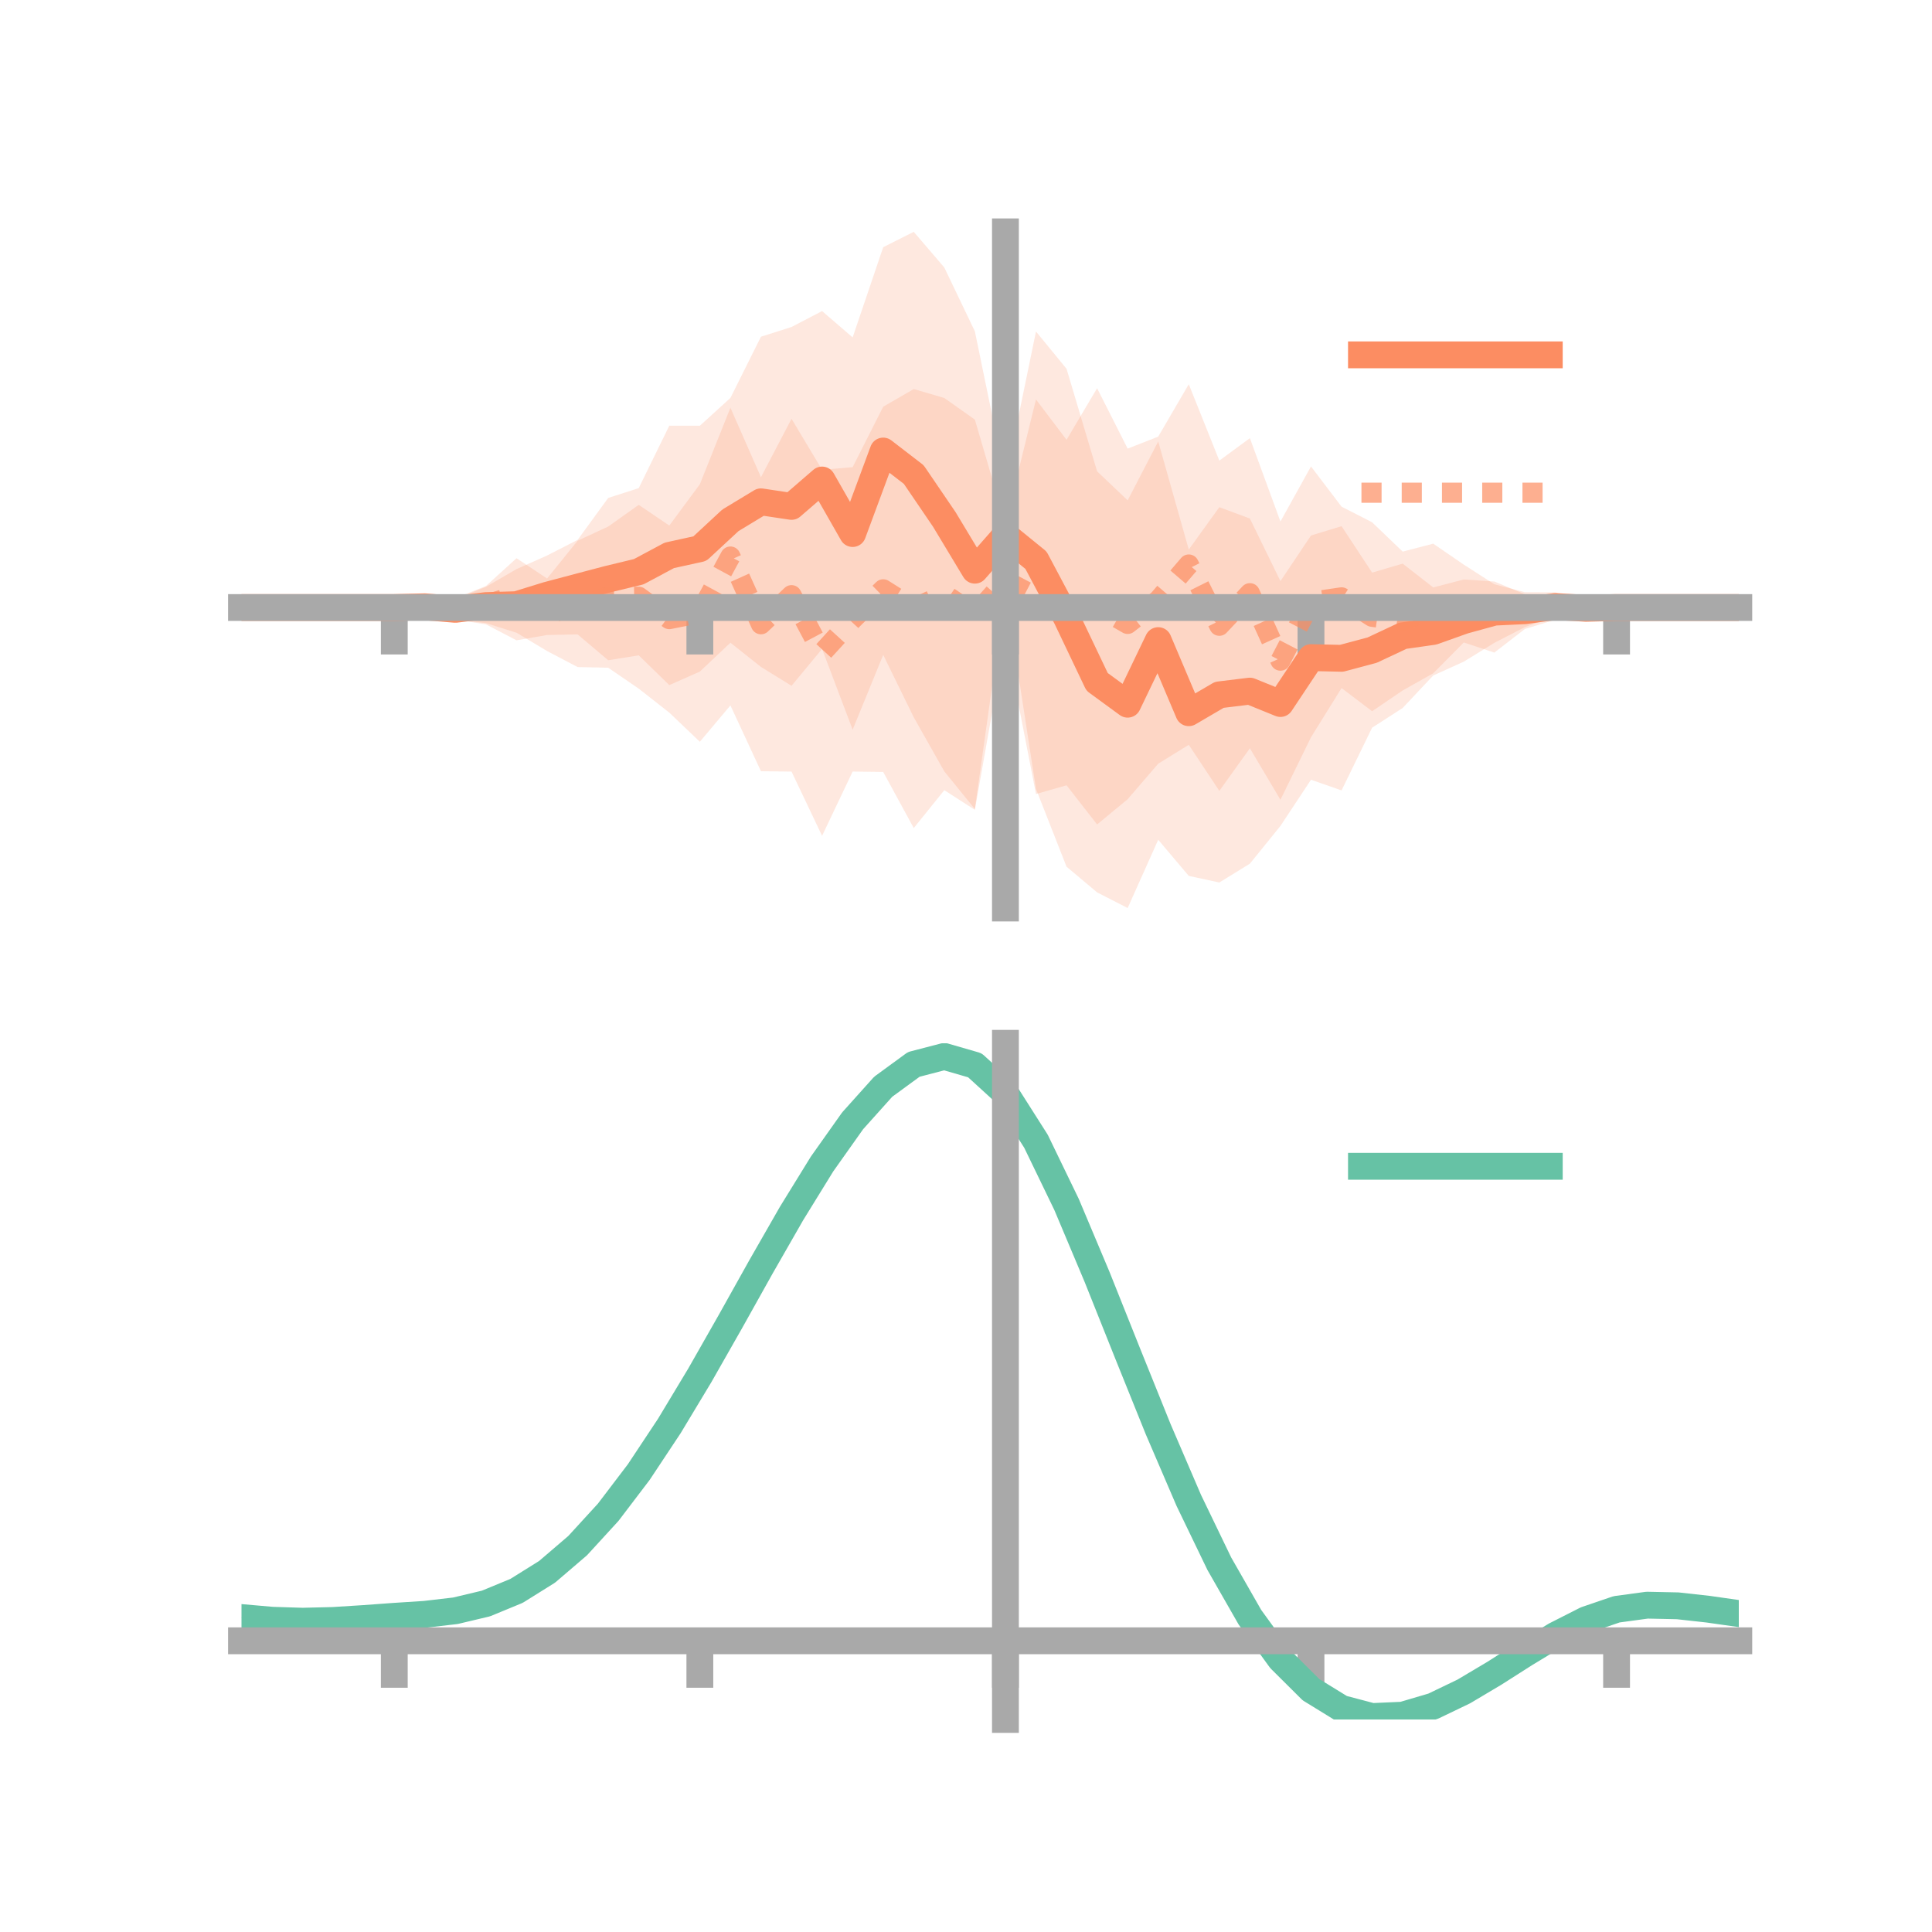 <?xml version="1.0" encoding="utf-8" standalone="no"?>
<!DOCTYPE svg PUBLIC "-//W3C//DTD SVG 1.1//EN"
  "http://www.w3.org/Graphics/SVG/1.1/DTD/svg11.dtd">
<!-- Created with matplotlib (https://matplotlib.org/) -->
<svg height="144pt" version="1.1" viewBox="0 0 144 144" width="144pt" xmlns="http://www.w3.org/2000/svg" xmlns:xlink="http://www.w3.org/1999/xlink">
 <defs>
  <style type="text/css">*{stroke-linecap:butt;stroke-linejoin:round;}</style>
 </defs>
 <g id="figure_1">
  <g id="patch_1">
   <path d="M 0 144 
L 144 144 
L 144 0 
L 0 0 
z
" style="fill:none;"/>
  </g>
  <g id="axes_1">
   <g id="patch_2">
    <path d="M 18 67.68 
L 129.6 67.68 
L 129.6 17.28 
L 18 17.28 
z
" style="fill:none;"/>
   </g>
   <g id="PolyCollection_1">
    <path clip-path="url(#pb3a4b1272b)" d="M 18 45.281 
L 18 45.281 
L 20.278 45.281 
L 22.555 45.281 
L 24.833 45.281 
L 27.11 45.281 
L 29.388 45.281 
L 31.665 44.948 
L 33.943 44.648 
L 36.22 43.741 
L 38.498 42.416 
L 40.776 41.405 
L 43.053 40.24 
L 45.331 37.114 
L 47.608 36.382 
L 49.886 31.728 
L 52.163 31.732 
L 54.441 29.659 
L 56.718 25.097 
L 58.996 24.372 
L 61.273 23.186 
L 63.551 25.149 
L 65.829 18.424 
L 68.106 17.28 
L 70.384 19.939 
L 72.661 24.695 
L 74.939 35.749 
L 77.216 24.709 
L 79.494 27.488 
L 81.771 35.131 
L 84.049 37.295 
L 86.327 32.902 
L 88.604 40.96 
L 90.882 37.802 
L 93.159 38.649 
L 95.437 43.313 
L 97.714 39.914 
L 99.992 39.218 
L 102.269 42.679 
L 104.547 42.01 
L 106.824 43.784 
L 109.102 43.191 
L 111.38 43.342 
L 113.657 44.294 
L 115.935 44.5 
L 118.212 45.051 
L 120.49 45.281 
L 122.767 45.281 
L 125.045 45.281 
L 127.322 45.281 
L 129.6 45.281 
L 129.6 45.281 
L 129.6 45.281 
L 127.322 45.281 
L 125.045 45.281 
L 122.767 45.281 
L 120.49 45.281 
L 118.212 45.63 
L 115.935 45.91 
L 113.657 46.741 
L 111.38 47.913 
L 109.102 49.316 
L 106.824 50.347 
L 104.547 52.769 
L 102.269 54.237 
L 99.992 58.913 
L 97.714 58.117 
L 95.437 61.56 
L 93.159 64.373 
L 90.882 65.776 
L 88.604 65.285 
L 86.327 62.591 
L 84.049 67.68 
L 81.771 66.512 
L 79.494 64.599 
L 77.216 58.8 
L 74.939 44.059 
L 72.661 60.301 
L 70.384 57.495 
L 68.106 53.463 
L 65.829 48.812 
L 63.551 54.385 
L 61.273 48.368 
L 58.996 51.115 
L 56.718 49.709 
L 54.441 47.903 
L 52.163 50.056 
L 49.886 51.063 
L 47.608 48.845 
L 45.331 49.21 
L 43.053 47.284 
L 40.776 47.329 
L 38.498 47.725 
L 36.22 46.535 
L 33.943 46.183 
L 31.665 45.501 
L 29.388 45.281 
L 27.11 45.281 
L 24.833 45.281 
L 22.555 45.281 
L 20.278 45.281 
L 18 45.281 
z
" style="fill:#fc8d62;fill-opacity:0.2;"/>
   </g>
   <g id="PolyCollection_2">
    <path clip-path="url(#pb3a4b1272b)" d="M 18 45.281 
L 18 45.281 
L 20.278 45.281 
L 22.555 45.281 
L 24.833 45.281 
L 27.11 45.281 
L 29.388 45.281 
L 31.665 45.152 
L 33.943 44.579 
L 36.22 43.678 
L 38.498 41.606 
L 40.776 43.12 
L 43.053 40.302 
L 45.331 39.246 
L 47.608 37.628 
L 49.886 39.172 
L 52.163 36.092 
L 54.441 30.389 
L 56.718 35.569 
L 58.996 31.214 
L 61.273 35.013 
L 63.551 34.819 
L 65.829 30.314 
L 68.106 28.997 
L 70.384 29.665 
L 72.661 31.275 
L 74.939 39.052 
L 77.216 29.772 
L 79.494 32.781 
L 81.771 28.936 
L 84.049 33.437 
L 86.327 32.543 
L 88.604 28.639 
L 90.882 34.332 
L 93.159 32.657 
L 95.437 38.869 
L 97.714 34.766 
L 99.992 37.764 
L 102.269 38.928 
L 104.547 41.114 
L 106.824 40.521 
L 109.102 42.084 
L 111.38 43.548 
L 113.657 44.142 
L 115.935 44.151 
L 118.212 45.15 
L 120.49 45.281 
L 122.767 45.281 
L 125.045 45.281 
L 127.322 45.281 
L 129.6 45.281 
L 129.6 45.281 
L 129.6 45.281 
L 127.322 45.281 
L 125.045 45.281 
L 122.767 45.281 
L 120.49 45.281 
L 118.212 45.382 
L 115.935 46.186 
L 113.657 46.88 
L 111.38 48.64 
L 109.102 47.887 
L 106.824 50.184 
L 104.547 51.464 
L 102.269 53.012 
L 99.992 51.285 
L 97.714 54.951 
L 95.437 59.611 
L 93.159 55.772 
L 90.882 58.948 
L 88.604 55.513 
L 86.327 56.921 
L 84.049 59.568 
L 81.771 61.45 
L 79.494 58.531 
L 77.216 59.182 
L 74.939 47.5 
L 72.661 60.362 
L 70.384 58.894 
L 68.106 61.719 
L 65.829 57.537 
L 63.551 57.507 
L 61.273 62.299 
L 58.996 57.509 
L 56.718 57.484 
L 54.441 52.576 
L 52.163 55.288 
L 49.886 53.116 
L 47.608 51.328 
L 45.331 49.767 
L 43.053 49.72 
L 40.776 48.524 
L 38.498 47.159 
L 36.22 46.444 
L 33.943 46.181 
L 31.665 45.452 
L 29.388 45.281 
L 27.11 45.281 
L 24.833 45.281 
L 22.555 45.281 
L 20.278 45.281 
L 18 45.281 
z
" style="fill:#fc8d62;fill-opacity:0.2;"/>
   </g>
   <g id="matplotlib.axis_1">
    <g id="xtick_1">
     <g id="line2d_1">
      <defs>
       <path d="M 0 0 
L 0 3.5 
" id="m63839da886" style="stroke:#a9a9a9;stroke-width:2;"/>
      </defs>
      <g>
       <use style="fill:#a9a9a9;stroke:#a9a9a9;stroke-width:2;" x="29.388" xlink:href="#m63839da886" y="45.281"/>
      </g>
     </g>
    </g>
    <g id="xtick_2">
     <g id="line2d_2">
      <g>
       <use style="fill:#a9a9a9;stroke:#a9a9a9;stroke-width:2;" x="52.163" xlink:href="#m63839da886" y="45.281"/>
      </g>
     </g>
    </g>
    <g id="xtick_3">
     <g id="line2d_3">
      <g>
       <use style="fill:#a9a9a9;stroke:#a9a9a9;stroke-width:2;" x="74.939" xlink:href="#m63839da886" y="45.281"/>
      </g>
     </g>
    </g>
    <g id="xtick_4">
     <g id="line2d_4">
      <g>
       <use style="fill:#a9a9a9;stroke:#a9a9a9;stroke-width:2;" x="97.714" xlink:href="#m63839da886" y="45.281"/>
      </g>
     </g>
    </g>
    <g id="xtick_5">
     <g id="line2d_5">
      <g>
       <use style="fill:#a9a9a9;stroke:#a9a9a9;stroke-width:2;" x="120.49" xlink:href="#m63839da886" y="45.281"/>
      </g>
     </g>
    </g>
   </g>
   <g id="matplotlib.axis_2"/>
   <g id="line2d_6">
    <path clip-path="url(#pb3a4b1272b)" d="M 18 45.281 
L 20.278 45.281 
L 22.555 45.281 
L 24.833 45.281 
L 27.11 45.281 
L 29.388 45.281 
L 31.665 45.225 
L 33.943 45.416 
L 36.22 45.138 
L 38.498 45.07 
L 40.776 44.367 
L 43.053 43.762 
L 45.331 43.162 
L 47.608 42.613 
L 49.886 41.395 
L 52.163 40.894 
L 54.441 38.781 
L 56.718 37.403 
L 58.996 37.744 
L 61.273 35.777 
L 63.551 39.767 
L 65.829 33.618 
L 68.106 35.371 
L 70.384 38.717 
L 72.661 42.498 
L 74.939 39.904 
L 77.216 41.755 
L 79.494 46.044 
L 81.771 50.822 
L 84.049 52.487 
L 86.327 47.747 
L 88.604 53.122 
L 90.882 51.789 
L 93.159 51.511 
L 95.437 52.436 
L 97.714 49.015 
L 99.992 49.066 
L 102.269 48.458 
L 104.547 47.389 
L 106.824 47.065 
L 109.102 46.254 
L 111.38 45.627 
L 113.657 45.518 
L 115.935 45.205 
L 118.212 45.341 
L 120.49 45.281 
L 122.767 45.281 
L 125.045 45.281 
L 127.322 45.281 
L 129.6 45.281 
" style="fill:none;stroke:#fc8d62;stroke-linecap:square;stroke-width:2;"/>
   </g>
   <g id="line2d_7">
    <path clip-path="url(#pb3a4b1272b)" d="M 18 45.281 
L 20.278 45.281 
L 22.555 45.281 
L 24.833 45.281 
L 27.11 45.281 
L 29.388 45.281 
L 31.665 45.302 
L 33.943 45.38 
L 36.22 45.061 
L 38.498 44.383 
L 40.776 45.822 
L 43.053 45.011 
L 45.331 44.507 
L 47.608 44.478 
L 49.886 46.144 
L 52.163 45.69 
L 54.441 41.482 
L 56.718 46.527 
L 58.996 44.361 
L 61.273 48.656 
L 63.551 46.163 
L 65.829 43.925 
L 68.106 45.358 
L 70.384 44.279 
L 72.661 45.819 
L 74.939 43.276 
L 77.216 44.477 
L 79.494 45.656 
L 81.771 45.193 
L 84.049 46.502 
L 86.327 44.732 
L 88.604 42.076 
L 90.882 46.64 
L 93.159 44.214 
L 95.437 49.24 
L 97.714 44.858 
L 99.992 44.524 
L 102.269 45.97 
L 104.547 46.289 
L 106.824 45.352 
L 109.102 44.986 
L 111.38 46.094 
L 113.657 45.511 
L 115.935 45.168 
L 118.212 45.266 
L 120.49 45.281 
L 122.767 45.281 
L 125.045 45.281 
L 127.322 45.281 
L 129.6 45.281 
" style="fill:none;stroke:#fc8d62;stroke-dasharray:1.5,1.5;stroke-dashoffset:0;stroke-opacity:0.7;stroke-width:1.5;"/>
   </g>
   <g id="patch_3">
    <path d="M 74.939 67.68 
L 74.939 17.28 
" style="fill:none;stroke:#a9a9a9;stroke-linecap:square;stroke-linejoin:miter;stroke-width:2;"/>
   </g>
   <g id="patch_4">
    <path d="M 129.6 67.68 
L 129.6 17.28 
" style="fill:none;"/>
   </g>
   <g id="patch_5">
    <path d="M 18 45.281 
L 129.6 45.281 
" style="fill:none;stroke:#a9a9a9;stroke-linecap:square;stroke-linejoin:miter;stroke-width:2;"/>
   </g>
   <g id="patch_6">
    <path d="M 18 17.28 
L 129.6 17.28 
" style="fill:none;"/>
   </g>
   <g id="legend_1">
    <g id="line2d_8">
     <path d="M 101.475 26.449 
L 115.475 26.449 
" style="fill:none;stroke:#fc8d62;stroke-linecap:square;stroke-width:2;"/>
    </g>
    <g id="line2d_9"/>
    <g id="text_1">
     <!--   -->
     <g transform="translate(121.075 28.899)scale(0.07 -0.07)">
      <defs>
       <path id="DejaVuSans-32"/>
      </defs>
      <use xlink:href="#DejaVuSans-32"/>
     </g>
    </g>
    <g id="line2d_10">
     <path d="M 101.475 36.724 
L 115.475 36.724 
" style="fill:none;stroke:#fc8d62;stroke-dasharray:1.5,1.5;stroke-dashoffset:0;stroke-opacity:0.7;stroke-width:1.5;"/>
    </g>
    <g id="line2d_11"/>
    <g id="text_2">
     <!--   -->
     <g transform="translate(121.075 39.174)scale(0.07 -0.07)">
      <use xlink:href="#DejaVuSans-32"/>
     </g>
    </g>
   </g>
  </g>
  <g id="axes_2">
   <g id="patch_7">
    <path d="M 18 128.16 
L 129.6 128.16 
L 129.6 77.76 
L 18 77.76 
z
" style="fill:none;"/>
   </g>
   <g id="PolyCollection_3">
    <path clip-path="url(#p73b59268b1)" d="M 18 120.605 
L 18 120.521 
L 20.278 120.731 
L 22.555 120.803 
L 24.833 120.742 
L 27.11 120.59 
L 29.388 120.415 
L 31.665 120.262 
L 33.943 119.991 
L 36.22 119.443 
L 38.498 118.492 
L 40.776 117.048 
L 43.053 115.058 
L 45.331 112.515 
L 47.608 109.449 
L 49.886 105.928 
L 52.163 102.052 
L 54.441 97.951 
L 56.718 93.779 
L 58.996 89.71 
L 61.273 85.934 
L 63.551 82.65 
L 65.829 80.06 
L 68.106 78.365 
L 70.384 77.76 
L 72.661 78.432 
L 74.939 80.546 
L 77.216 84.182 
L 79.494 88.964 
L 81.771 94.455 
L 84.049 100.25 
L 86.327 105.991 
L 88.604 111.381 
L 90.882 116.182 
L 93.159 120.228 
L 95.437 123.415 
L 97.714 125.704 
L 99.992 127.115 
L 102.269 127.72 
L 104.547 127.626 
L 106.824 126.967 
L 109.102 125.892 
L 111.38 124.562 
L 113.657 123.138 
L 115.935 121.779 
L 118.212 120.639 
L 120.49 119.866 
L 122.767 119.56 
L 125.045 119.613 
L 127.322 119.875 
L 129.6 120.212 
L 129.6 120.32 
L 129.6 120.32 
L 127.322 120.007 
L 125.045 119.763 
L 122.767 119.72 
L 120.49 120.032 
L 118.212 120.816 
L 115.935 121.988 
L 113.657 123.394 
L 111.38 124.872 
L 109.102 126.252 
L 106.824 127.366 
L 104.547 128.052 
L 102.269 128.16 
L 99.992 127.566 
L 97.714 126.176 
L 95.437 123.938 
L 93.159 120.84 
L 90.882 116.923 
L 88.604 112.28 
L 86.327 107.07 
L 84.049 101.515 
L 81.771 95.902 
L 79.494 90.579 
L 77.216 85.941 
L 74.939 82.415 
L 72.661 80.369 
L 70.384 79.722 
L 68.106 80.306 
L 65.829 81.938 
L 63.551 84.426 
L 61.273 87.573 
L 58.996 91.185 
L 56.718 95.071 
L 54.441 99.05 
L 52.163 102.957 
L 49.886 106.647 
L 47.608 109.998 
L 45.331 112.92 
L 43.053 115.35 
L 40.776 117.261 
L 38.498 118.66 
L 36.22 119.588 
L 33.943 120.123 
L 31.665 120.383 
L 29.388 120.525 
L 27.11 120.683 
L 24.833 120.818 
L 22.555 120.866 
L 20.278 120.796 
L 18 120.605 
z
" style="fill:#66c2a5;fill-opacity:0.2;"/>
   </g>
   <g id="matplotlib.axis_3">
    <g id="xtick_6">
     <g id="line2d_12">
      <g>
       <use style="fill:#a9a9a9;stroke:#a9a9a9;stroke-width:2;" x="29.388" xlink:href="#m63839da886" y="122.295"/>
      </g>
     </g>
    </g>
    <g id="xtick_7">
     <g id="line2d_13">
      <g>
       <use style="fill:#a9a9a9;stroke:#a9a9a9;stroke-width:2;" x="52.163" xlink:href="#m63839da886" y="122.295"/>
      </g>
     </g>
    </g>
    <g id="xtick_8">
     <g id="line2d_14">
      <g>
       <use style="fill:#a9a9a9;stroke:#a9a9a9;stroke-width:2;" x="74.939" xlink:href="#m63839da886" y="122.295"/>
      </g>
     </g>
    </g>
    <g id="xtick_9">
     <g id="line2d_15">
      <g>
       <use style="fill:#a9a9a9;stroke:#a9a9a9;stroke-width:2;" x="97.714" xlink:href="#m63839da886" y="122.295"/>
      </g>
     </g>
    </g>
    <g id="xtick_10">
     <g id="line2d_16">
      <g>
       <use style="fill:#a9a9a9;stroke:#a9a9a9;stroke-width:2;" x="120.49" xlink:href="#m63839da886" y="122.295"/>
      </g>
     </g>
    </g>
   </g>
   <g id="matplotlib.axis_4"/>
   <g id="line2d_17">
    <path clip-path="url(#p73b59268b1)" d="M 18 120.563 
L 20.278 120.763 
L 22.555 120.835 
L 24.833 120.78 
L 27.11 120.636 
L 29.388 120.47 
L 31.665 120.323 
L 33.943 120.057 
L 36.22 119.516 
L 38.498 118.576 
L 40.776 117.154 
L 43.053 115.204 
L 45.331 112.717 
L 47.608 109.723 
L 49.886 106.287 
L 52.163 102.504 
L 54.441 98.5 
L 56.718 94.425 
L 58.996 90.448 
L 61.273 86.754 
L 63.551 83.538 
L 65.829 80.999 
L 68.106 79.335 
L 70.384 78.741 
L 72.661 79.4 
L 74.939 81.48 
L 77.216 85.062 
L 79.494 89.771 
L 81.771 95.179 
L 84.049 100.882 
L 86.327 106.531 
L 88.604 111.83 
L 90.882 116.553 
L 93.159 120.534 
L 95.437 123.676 
L 97.714 125.94 
L 99.992 127.341 
L 102.269 127.94 
L 104.547 127.839 
L 106.824 127.167 
L 109.102 126.072 
L 111.38 124.717 
L 113.657 123.266 
L 115.935 121.883 
L 118.212 120.727 
L 120.49 119.949 
L 122.767 119.64 
L 125.045 119.688 
L 127.322 119.941 
L 129.6 120.266 
" style="fill:none;stroke:#66c2a5;stroke-linecap:square;stroke-width:2;"/>
   </g>
   <g id="patch_8">
    <path d="M 74.939 128.16 
L 74.939 77.76 
" style="fill:none;stroke:#a9a9a9;stroke-linecap:square;stroke-linejoin:miter;stroke-width:2;"/>
   </g>
   <g id="patch_9">
    <path d="M 129.6 128.16 
L 129.6 77.76 
" style="fill:none;"/>
   </g>
   <g id="patch_10">
    <path d="M 18 122.295 
L 129.6 122.295 
" style="fill:none;stroke:#a9a9a9;stroke-linecap:square;stroke-linejoin:miter;stroke-width:2;"/>
   </g>
   <g id="patch_11">
    <path d="M 18 77.76 
L 129.6 77.76 
" style="fill:none;"/>
   </g>
   <g id="legend_2">
    <g id="line2d_18">
     <path d="M 101.475 86.929 
L 115.475 86.929 
" style="fill:none;stroke:#66c2a5;stroke-linecap:square;stroke-width:2;"/>
    </g>
    <g id="line2d_19"/>
    <g id="text_3">
     <!--   -->
     <g transform="translate(121.075 89.379)scale(0.07 -0.07)">
      <use xlink:href="#DejaVuSans-32"/>
     </g>
    </g>
   </g>
  </g>
 </g>
 <defs>
  <clipPath id="pb3a4b1272b">
   <rect height="50.4" width="111.6" x="18" y="17.28"/>
  </clipPath>
  <clipPath id="p73b59268b1">
   <rect height="50.4" width="111.6" x="18" y="77.76"/>
  </clipPath>
 </defs>
</svg>
